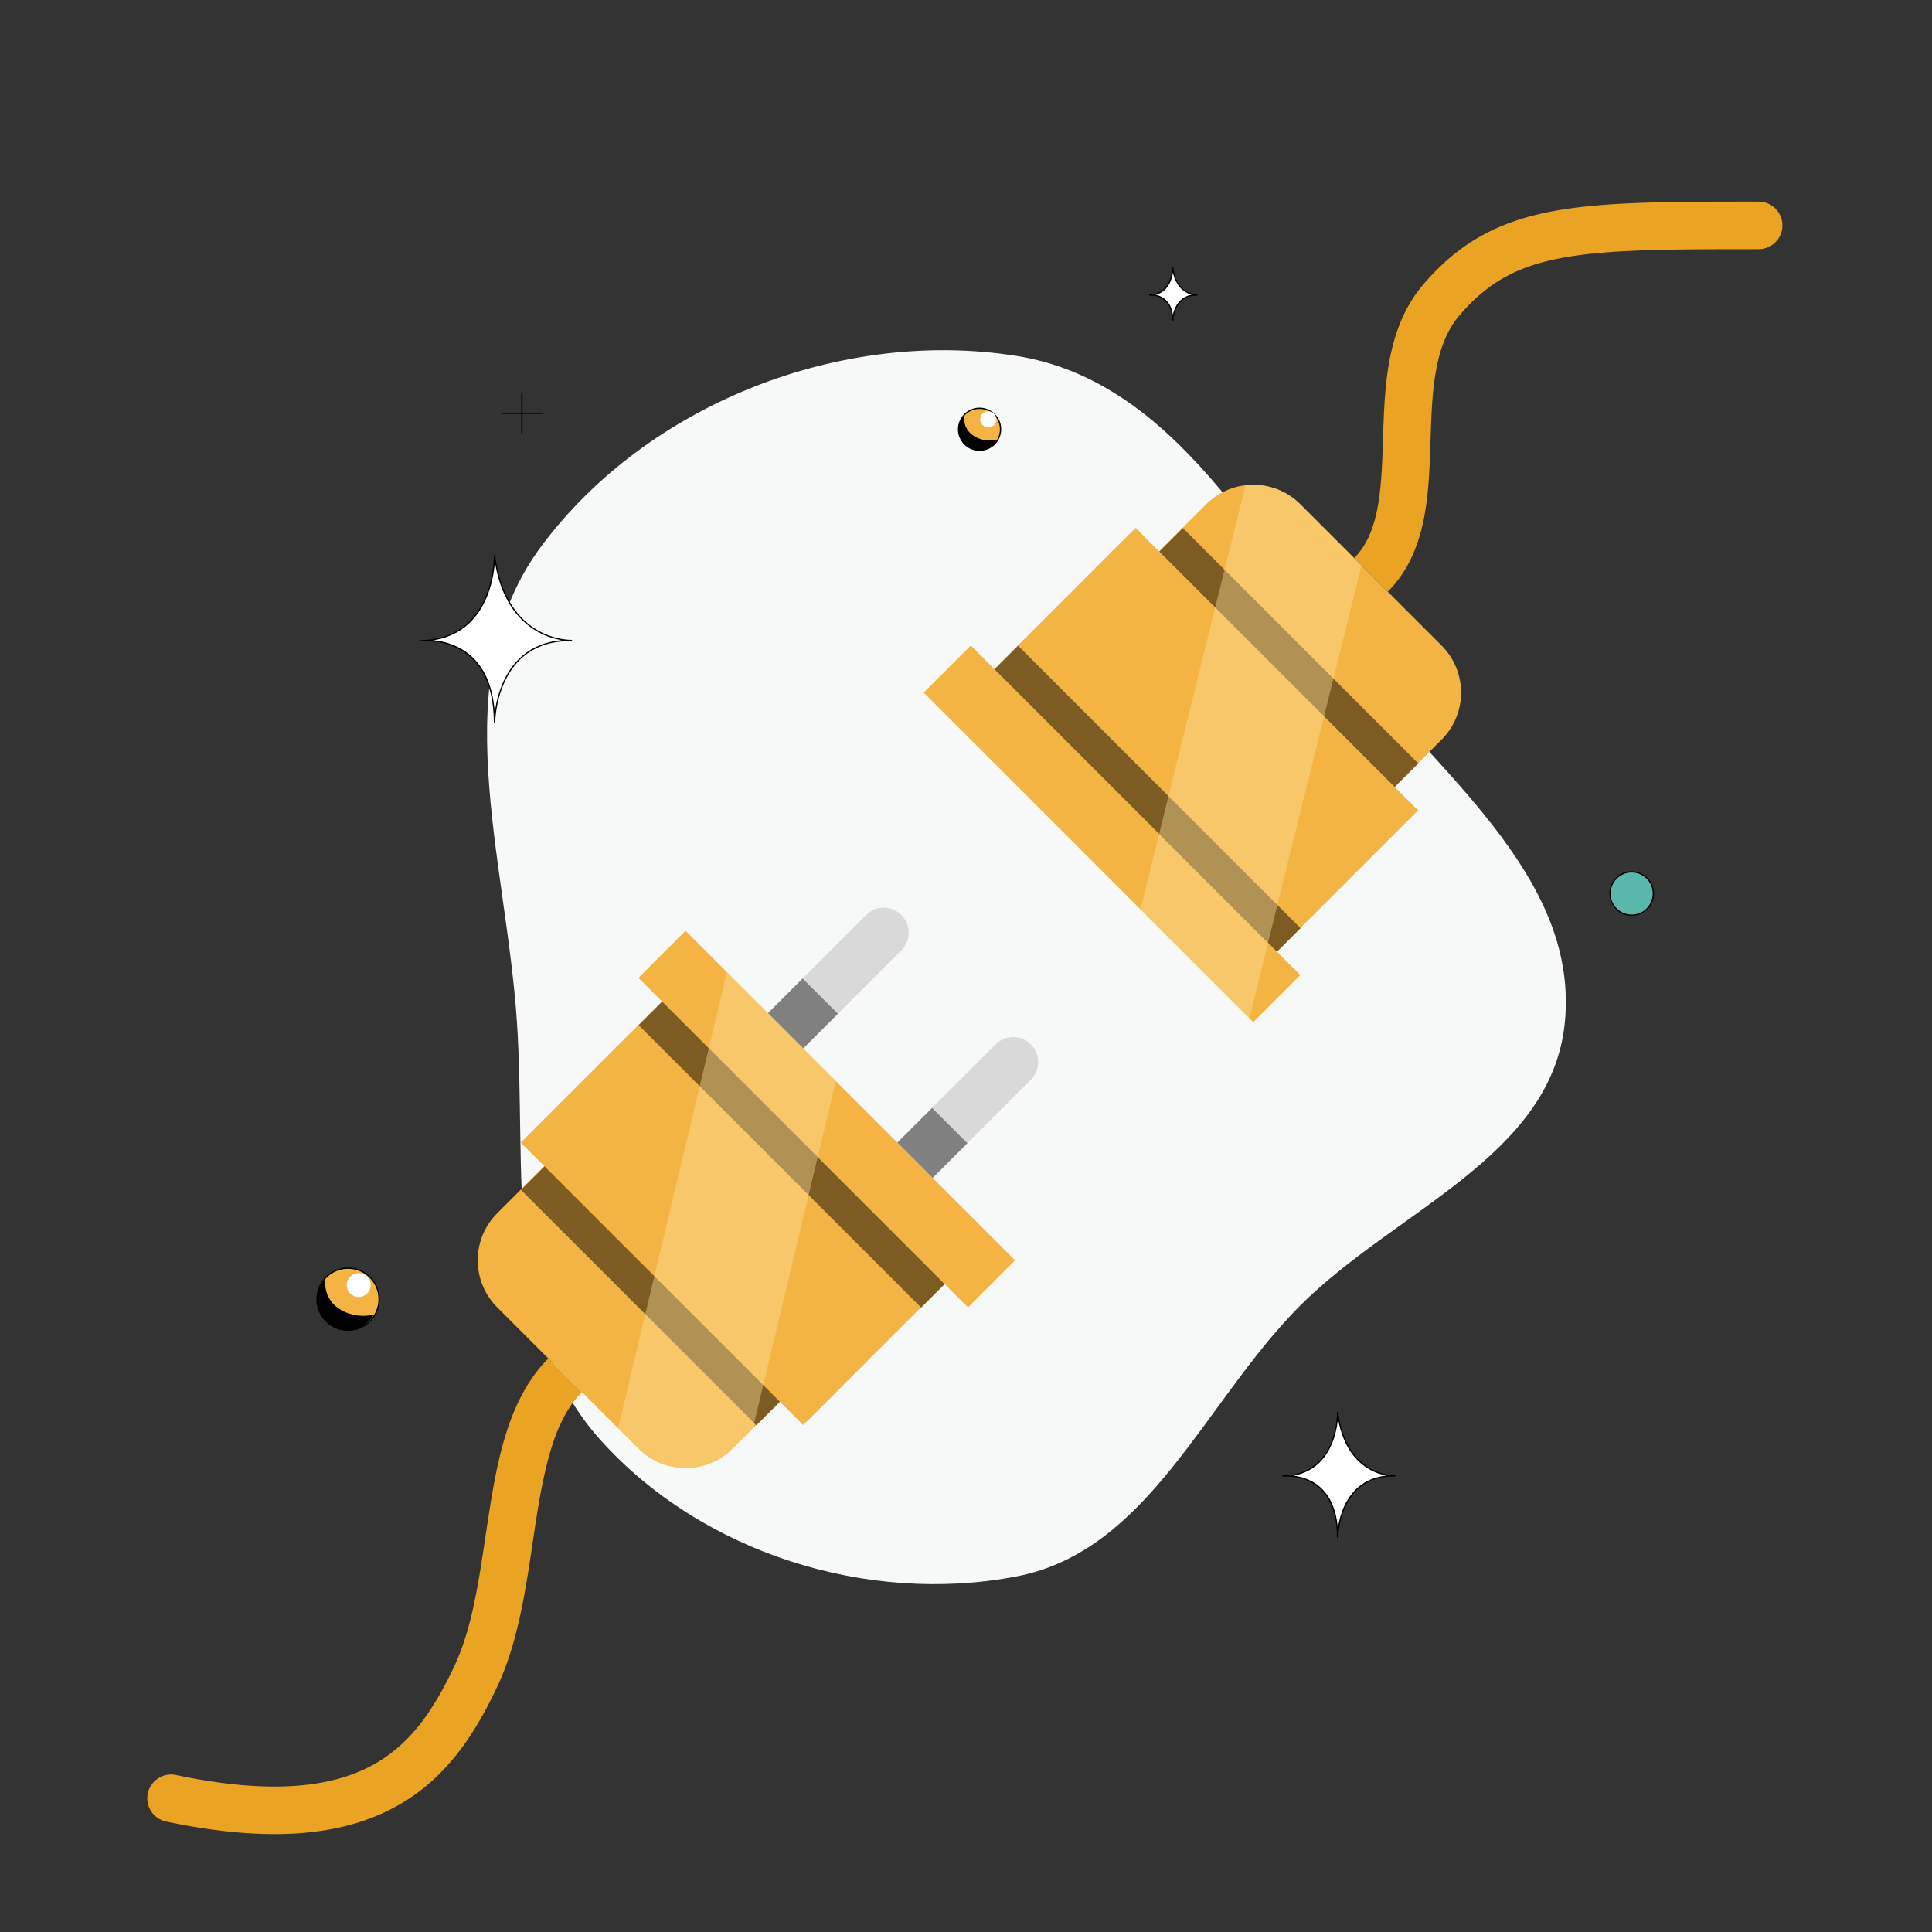 <svg xmlns="http://www.w3.org/2000/svg" fill="none" viewBox="0 0 390 390"><rect x="0" y="0" width="390" height="390" fill="#333333" stroke="none"/><path fill="#F7F9F8" fill-rule="evenodd" d="M205.132 71.839c32.423 5.13 48.787 39.046 69.712 64.469 17.871 21.712 43.816 42.043 41.039 70.086-2.69 27.162-34.508 38.05-53.664 57.394-19.238 19.426-30.3 49.325-57.087 54.444-30.036 5.74-63.355-4.724-83.882-27.505-19.907-22.092-14.936-54.588-16.892-84.333-2.192-33.333-14.97-69.584 5.017-96.271 21.48-28.68 60.482-43.866 95.757-38.284" clip-rule="evenodd"/><path stroke="#000" stroke-miterlimit="10" stroke-width=".257" d="M105.356 79.23v8.409M109.572 83.422h-8.405"/><path fill="#F3B443" stroke="#000" stroke-miterlimit="10" stroke-width=".257" d="M70.261 268.523a6.262 6.262 0 1 0 0-12.524 6.262 6.262 0 0 0 0 12.524Z"/><path fill="#000" d="M66.757 262.555c-.868-1.24-1.247-2.815-1.116-4.332A6.1 6.1 0 0 0 64 262.387a6.13 6.13 0 0 0 6.13 6.13 6.11 6.11 0 0 0 5.364-3.18c-3.1.839-6.976-.262-8.737-2.782"/><path fill="#F3B443" stroke="#000" stroke-miterlimit="10" stroke-width=".257" d="M197.739 90.893a4.235 4.235 0 1 0 .001-8.47 4.235 4.235 0 0 0-.001 8.47Z"/><path fill="#000" d="M195.369 86.856c-.587-.838-.844-1.904-.755-2.93a4.12 4.12 0 0 0-1.11 2.817 4.15 4.15 0 0 0 4.147 4.147c1.566 0 2.925-.871 3.628-2.151-2.096.567-4.719-.178-5.91-1.883"/><path fill="#fff" d="M199.497 86.28a1.628 1.628 0 1 0 0-3.257 1.628 1.628 0 0 0 0 3.257"/><path fill="#59B8AA" stroke="#000" stroke-miterlimit="10" stroke-width=".257" d="M329.376 184.751a4.375 4.375 0 1 0 0-8.75 4.375 4.375 0 0 0 0 8.75Z"/><path fill="#fff" stroke="#000" stroke-miterlimit="10" stroke-width=".257" d="M85 129.341s14.823-1.805 14.823 16.652c0 0 0-16.997 15.653-16.701 0 0-13.466.562-15.653-17.292 0 0 .416 16.996-14.823 17.341ZM259 297.957s11.016-1.348 11.016 12.445c0 0 0-12.703 11.635-12.478 0 0-10.011.42-11.635-12.924 0 0 .31 12.703-11.016 12.961zM232 59.554s4.722-.578 4.722 5.333c0 0 0-5.443 4.987-5.348 0 0-4.291.18-4.987-5.539 0 0 .132 5.444-4.722 5.554Z"/><path fill="#F3B443" d="m195.964 130.309-9.504 9.504 66.525 66.524 9.504-9.503zM229.229 106.551l-28.51 28.51 57.02 57.022 28.511-28.51zM262.491 101.796c-5.249-5.248-13.759-5.248-19.007 0l-9.504 9.504 47.518 47.518 9.503-9.504c5.249-5.249 5.249-13.758 0-19.007z"/><path fill="#EAA323" d="m290.998 60.5-3.644-3.125zM355 40.7a4.8 4.8 0 1 1 0 9.6zm-81.655 71.955c2.374-2.374 3.794-5.55 4.632-9.658.853-4.183 1.026-8.899 1.194-14.177.163-5.107.322-10.746 1.319-16.063 1.008-5.382 2.931-10.793 6.864-15.382l7.289 6.249c-2.467 2.877-3.894 6.508-4.718 10.901-.835 4.456-.99 9.321-1.159 14.601-.163 5.11-.338 10.665-1.383 15.789-1.06 5.2-3.089 10.367-7.249 14.528zm14.009-55.28c7.168-8.36 15.043-12.62 25.855-14.689C323.6 40.696 336.942 40.7 355 40.701v9.6c-18.444 0-30.702.037-39.986 1.814-8.863 1.697-14.738 4.937-20.371 11.508z"/><path fill="#FFE5A4" fill-rule="evenodd" d="m233.99 168.332-3.771 15.237 21.977 21.977 3.771-15.237z" clip-rule="evenodd" opacity=".4"/><path fill="#7C5C22" d="m200.764 135.105 4.752-4.752 57.02 57.021-4.75 4.752zM234.023 111.344l4.752-4.752 47.517 47.518-4.751 4.752z"/><path fill="#FFE5A4" fill-rule="evenodd" d="m267.28 144.599-11.312 45.709-21.977-21.977 11.313-45.709zM274.825 114.127l-7.541 30.473-21.977-21.977 6.106-24.672a13.42 13.42 0 0 1 11.08 3.844z" clip-rule="evenodd" opacity=".4"/><path fill="#fff" d="M72.407 261.814a2.407 2.407 0 1 0 0-4.814 2.407 2.407 0 0 0 0 4.814"/><path fill="#F3B443" d="m128.884 197.391 9.504-9.504 66.524 66.525-9.503 9.504z"/><path fill="#F3B443" d="m105.125 230.648 28.51-28.51 57.022 57.02-28.51 28.511zM100.372 263.91c-5.249-5.249-5.249-13.759 0-19.007l9.503-9.504 47.518 47.518-9.504 9.503c-5.248 5.249-13.758 5.249-19.007 0z"/><path fill="gray" d="m162.144 197.391-7.128 7.128 7.128 7.127 7.128-7.127zM188.273 223.523l-7.128 7.128 7.128 7.127 7.128-7.127z"/><path fill="#D9D9D9" d="M208.094 210.829a5.04 5.04 0 0 0-7.128 0l-12.812 12.813 7.127 7.128 12.813-12.813a5.04 5.04 0 0 0 0-7.128M181.958 184.697a5.04 5.04 0 0 0-7.127 0l-12.813 12.812 7.128 7.128 12.812-12.813a5.04 5.04 0 0 0 0-7.127"/><path fill="#FFE5A4" fill-rule="evenodd" d="m165.062 233.571-21.977-21.976 3.663-15.345 21.977 21.977z" clip-rule="evenodd" opacity=".4"/><path fill="#7C5C22" d="m128.928 206.938 4.752-4.752 57.02 57.021-4.75 4.752zM105.172 240.199l4.752-4.752 47.517 47.518-4.751 4.752z"/><path fill="#FFE5A4" fill-rule="evenodd" d="m154.074 279.593-21.977-21.977 10.989-46.033 21.977 21.977zM124.771 288.31l7.326-30.688 21.977 21.977-2.082 8.72-4.102 4.103c-5.249 5.248-13.759 5.248-19.007 0z" clip-rule="evenodd" opacity=".4"/><path fill="#EAA323" d="m96 338.501-4.337-2.055zm-62.486 29.198a4.8 4.8 0 0 1 1.972-9.395zm83.962-86.681c-5.268 5.268-7.421 14.132-9.218 25.565-1.69 10.751-3.039 23.669-7.919 33.973l-8.676-4.11c4.118-8.695 5.277-19.682 7.111-31.353 1.727-10.989 4.115-23.064 11.914-30.863zm-17.137 59.538c-4.38 9.245-10.188 18.651-20.82 24.337-10.632 5.685-25.17 7.179-46.005 2.806l1.972-9.395c19.666 4.127 31.633 2.333 39.505-1.877 7.87-4.209 12.562-11.304 16.672-19.981z"/></svg>